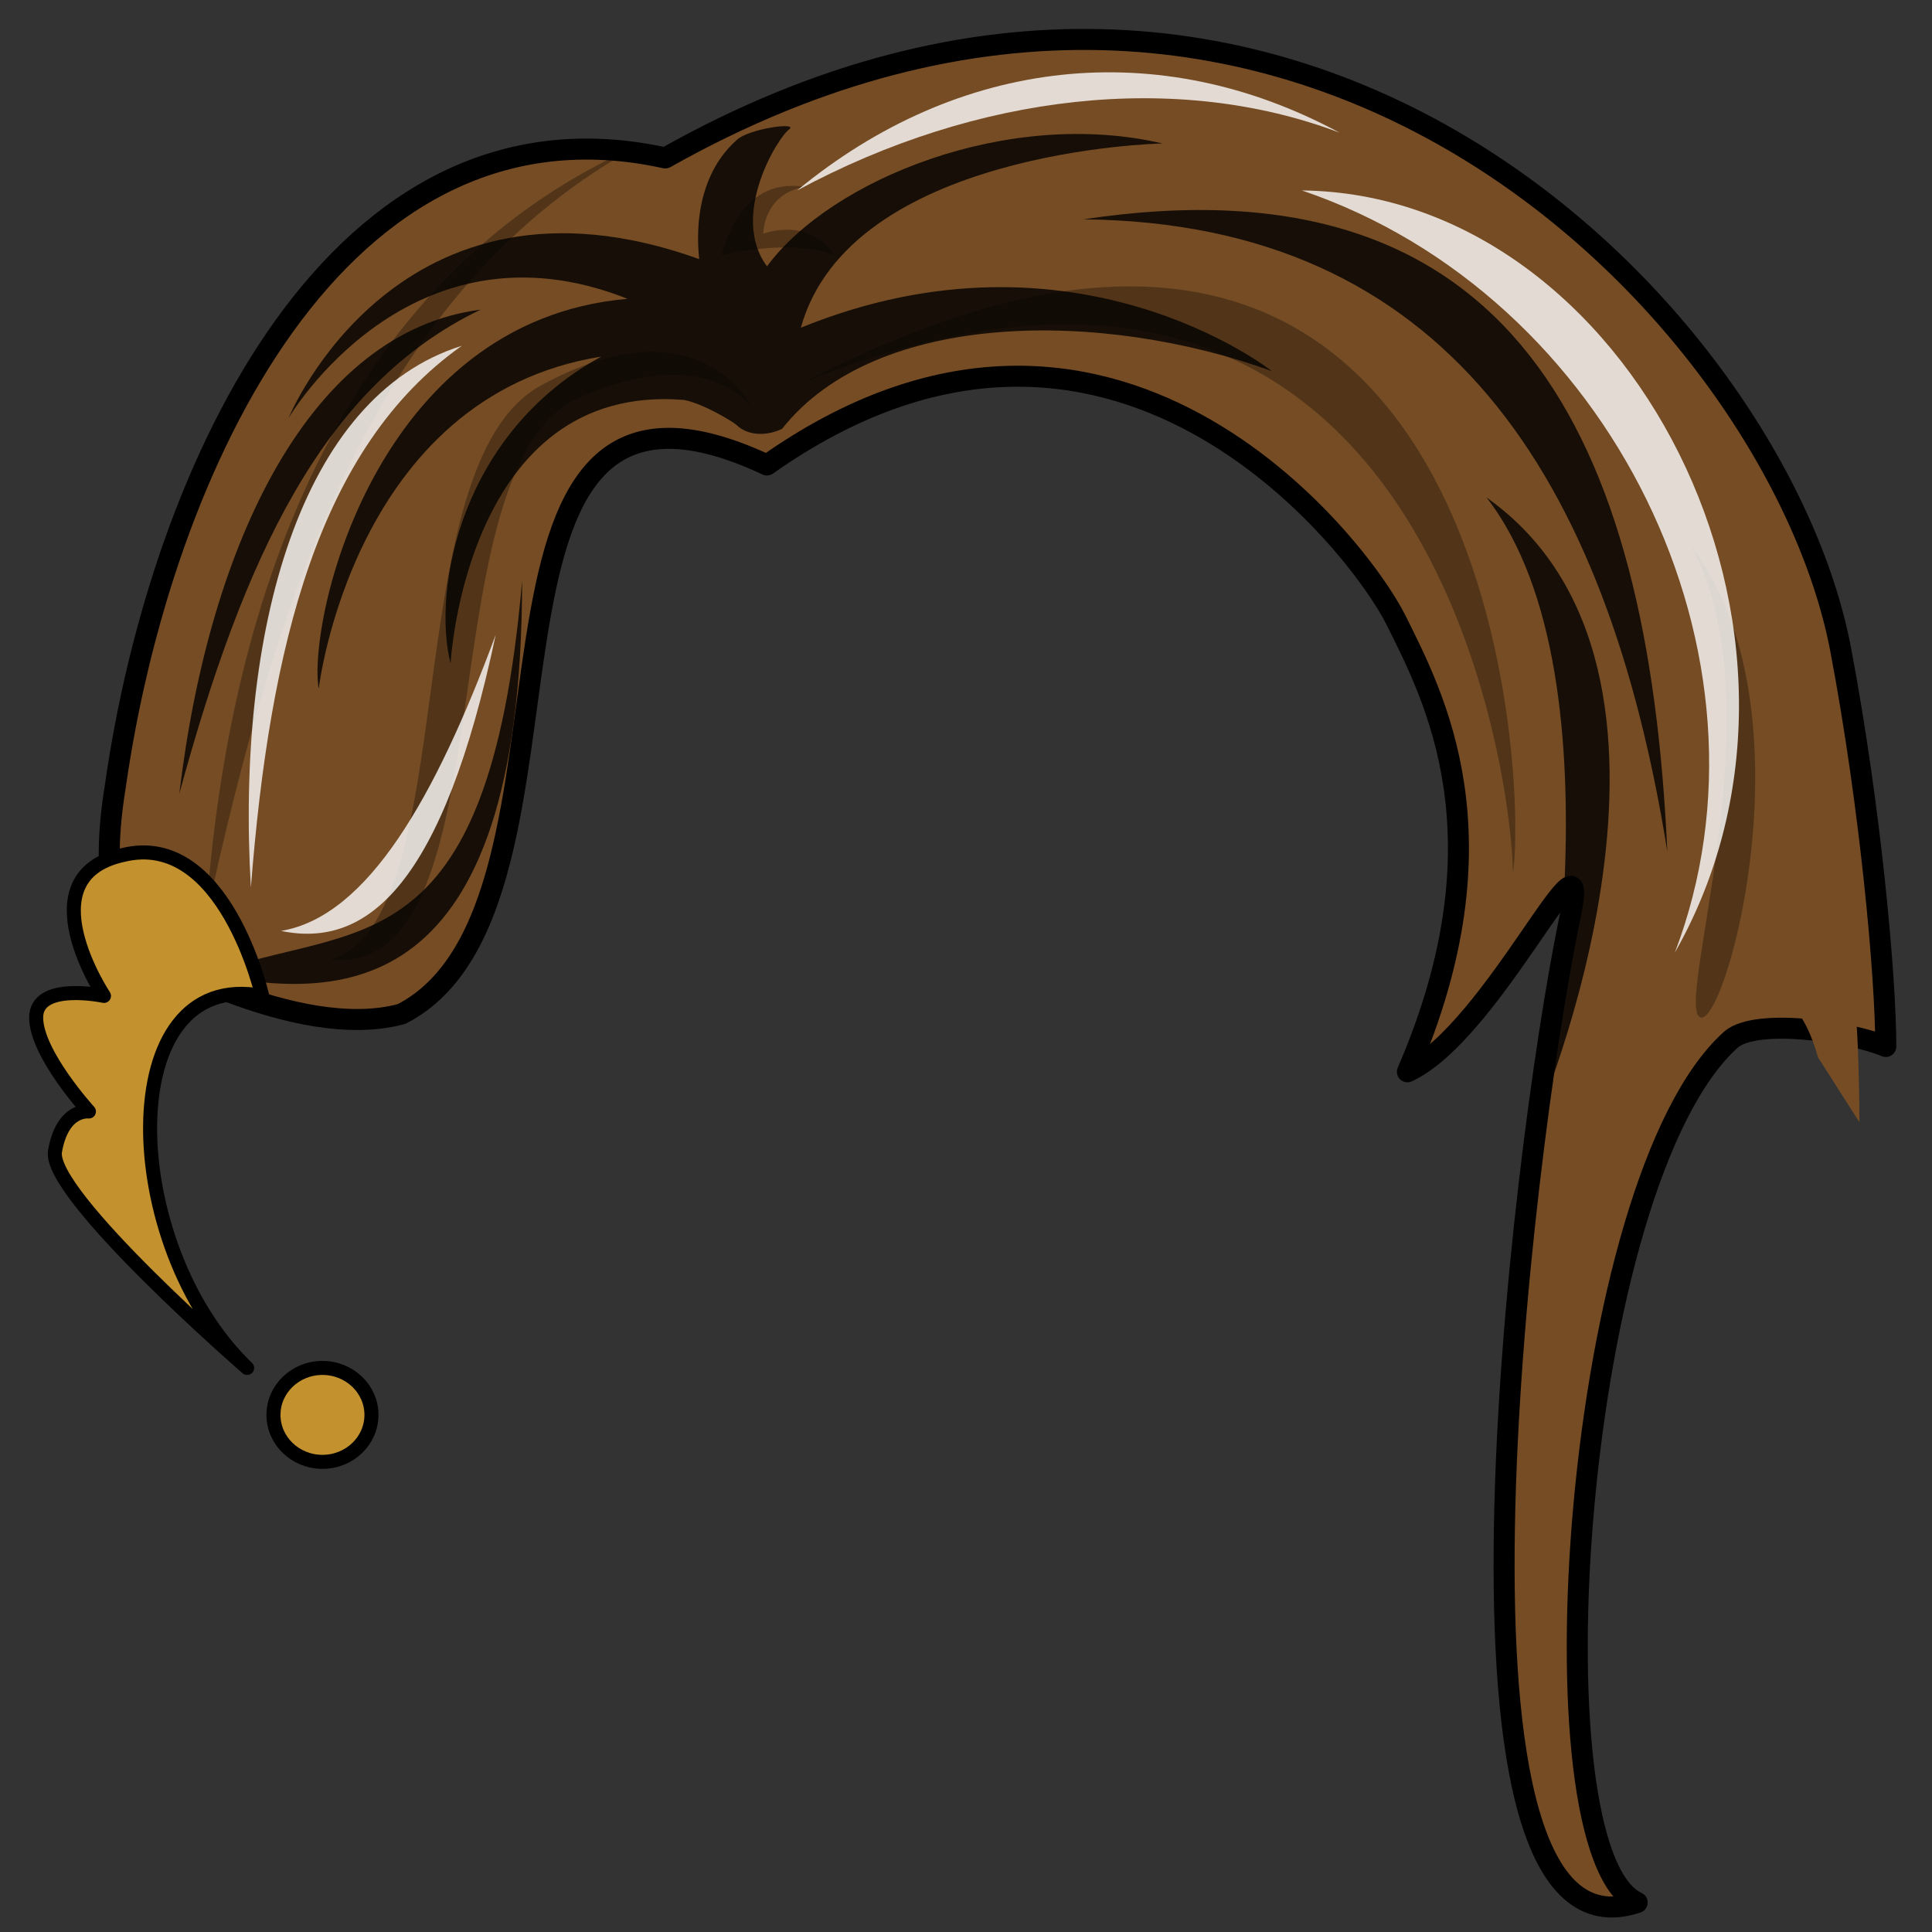 <svg width="49" height="49" viewBox="0 0 49 49" fill="none" xmlns="http://www.w3.org/2000/svg">
<rect x="0" y="0" width="49" height="49" fill="#333333" stroke="none"/>
<g id="hair-5">
<path id="path797" d="M19.452 11.793C28.147 5.655 34.453 13.808 35.408 15.732C36.363 17.655 38.274 21.228 35.695 27.183C37.892 26.175 40.472 20.312 39.803 23.335C38.561 29.381 36.077 50.084 41.523 48.252C38.752 46.97 39.898 29.931 43.911 26.358C44.58 25.808 46.969 26.175 47.828 26.541C47.828 24.801 47.446 20.495 46.682 16.465C45.058 7.945 32.637 -4.88 16.873 4.006C8.561 2.174 4.07 11.884 2.924 19.946C2.446 22.877 3.21 23.793 3.497 24.068C3.497 24.068 7.51 26.45 10.185 25.717C15.535 22.969 10.854 7.762 19.452 11.793V11.793Z" fill="#754C24" stroke="black" stroke-width="0.533" stroke-linecap="round" stroke-linejoin="round"/>
<path id="path801" opacity="0.3" d="M14.771 10.052C10.663 11.701 13.051 24.801 8.37 24.343C11.809 23.335 9.994 11.793 13.72 9.777C17.733 7.579 19.07 10.327 19.07 10.327C19.07 10.327 17.924 8.678 14.771 10.052V10.052Z" fill="black"/>
<path id="path803" opacity="0.3" d="M5.217 23.335C5.79 14.816 8.847 6.846 16.299 3.639C9.612 7.212 7.032 14.907 5.217 23.335Z" fill="black"/>
<path id="path805" opacity="0.8" d="M5.312 24.709C8.561 25.35 13.242 25.534 13.242 14.724C12.382 24.709 8.943 23.335 5.312 24.709Z" fill="black"/>
<path id="path807" opacity="0.3" d="M38.37 22.144C38.752 19.762 37.892 0.616 20.408 9.686C36.363 3.273 38.37 19.946 38.37 22.144Z" fill="black"/>
<path id="path809" opacity="0.3" d="M42.86 13.808C45.153 17.839 42.383 25.717 43.147 25.808C43.816 25.9 46.013 17.839 42.86 13.808Z" fill="black"/>
<path id="path811" d="M6.268 34.694C6.268 34.694 1.204 30.297 1.395 29.198C1.586 28.099 2.255 28.19 2.255 28.19C2.255 28.19 0.917 26.724 0.917 25.808C0.917 24.892 2.637 25.259 2.637 25.259C2.637 25.259 0.631 22.236 3.115 21.686C5.694 21.045 6.65 25.259 6.65 25.259C2.828 24.526 3.019 31.58 6.268 34.694Z" fill="#C3922E" stroke="black" stroke-width="0.356" stroke-linecap="round" stroke-linejoin="round"/>
<path id="circle815" d="M8.178 37.076C8.864 37.076 9.421 36.543 9.421 35.885C9.421 35.227 8.864 34.694 8.178 34.694C7.492 34.694 6.936 35.227 6.936 35.885C6.936 36.543 7.492 37.076 8.178 37.076Z" fill="#C3922E" stroke="black" stroke-width="0.356" stroke-linecap="round" stroke-linejoin="round"/>
<path id="path819" d="M44.962 25.259C45.44 25.35 45.822 25.808 46.109 26.816L47.16 28.465C47.16 28.465 47.16 24.984 46.873 24.617C46.587 24.343 44.962 25.35 44.962 25.259Z" fill="#754C24"/>
<path id="path821" opacity="0.3" d="M21.172 6.479C20.503 5.472 19.357 5.93 19.357 5.93C19.357 5.93 19.357 4.922 20.408 4.739C18.688 4.464 18.306 6.479 18.306 6.479C18.306 6.479 20.026 6.021 21.172 6.479V6.479Z" fill="black"/>
<path id="path823" opacity="0.8" d="M38.943 28.465C38.943 28.465 43.911 17.014 37.701 12.617C41.332 17.289 38.943 28.465 38.943 28.465Z" fill="black"/>
<path id="path825" opacity="0.8" d="M42.287 21.595C41.809 11.06 38.37 3.914 27.478 5.563C36.65 5.655 40.758 12.067 42.287 21.595Z" fill="black"/>
<path id="path827" opacity="0.8" d="M4.548 20.129C5.312 13.716 7.892 8.403 12.191 7.853C8.178 9.777 6.172 14.174 4.548 20.129Z" fill="black"/>
<path id="path829" opacity="0.8" d="M42.478 24.16C47.064 16.098 41.332 4.922 33.019 4.83C40.854 7.487 45.344 16.648 42.478 24.16Z" fill="white"/>
<path id="path831" opacity="0.8" d="M6.363 22.511C5.981 16.006 7.605 10.052 11.713 8.77C8.083 11.335 6.841 16.373 6.363 22.511Z" fill="white"/>
<path id="path833" opacity="0.8" d="M7.128 23.61C9.325 24.068 11.236 22.419 12.573 16.098C11.045 20.22 9.325 23.244 7.128 23.61Z" fill="white"/>
<path id="path835" opacity="0.8" d="M33.975 3.365C29.389 0.891 24.325 1.441 20.217 4.83C24.803 2.357 29.867 1.807 33.975 3.365Z" fill="white"/>
<path id="path837" opacity="0.8" d="M7.319 10.602C7.319 10.602 10.376 5.38 15.917 7.579C9.516 8.128 7.796 15.732 8.083 17.472C8.083 17.472 8.943 10.052 15.249 9.044C11.713 10.968 10.949 14.907 11.427 16.831C11.427 16.831 11.809 9.686 17.351 10.144C17.828 10.235 18.593 10.693 18.688 10.785C18.975 11.06 19.453 11.06 19.835 10.877C22.223 7.853 27.956 7.853 32.255 9.411C32.255 9.411 27.287 5.472 20.312 8.311C21.554 3.823 29.389 3.639 29.484 3.639C25.567 2.723 21.077 4.556 19.453 6.754C18.497 5.472 19.739 3.456 20.026 3.273C20.217 3.09 18.975 3.273 18.688 3.548C17.446 4.647 17.733 6.479 17.733 6.571C10.089 3.823 7.319 10.602 7.319 10.602V10.602Z" fill="black"/>
</g>
</svg>
